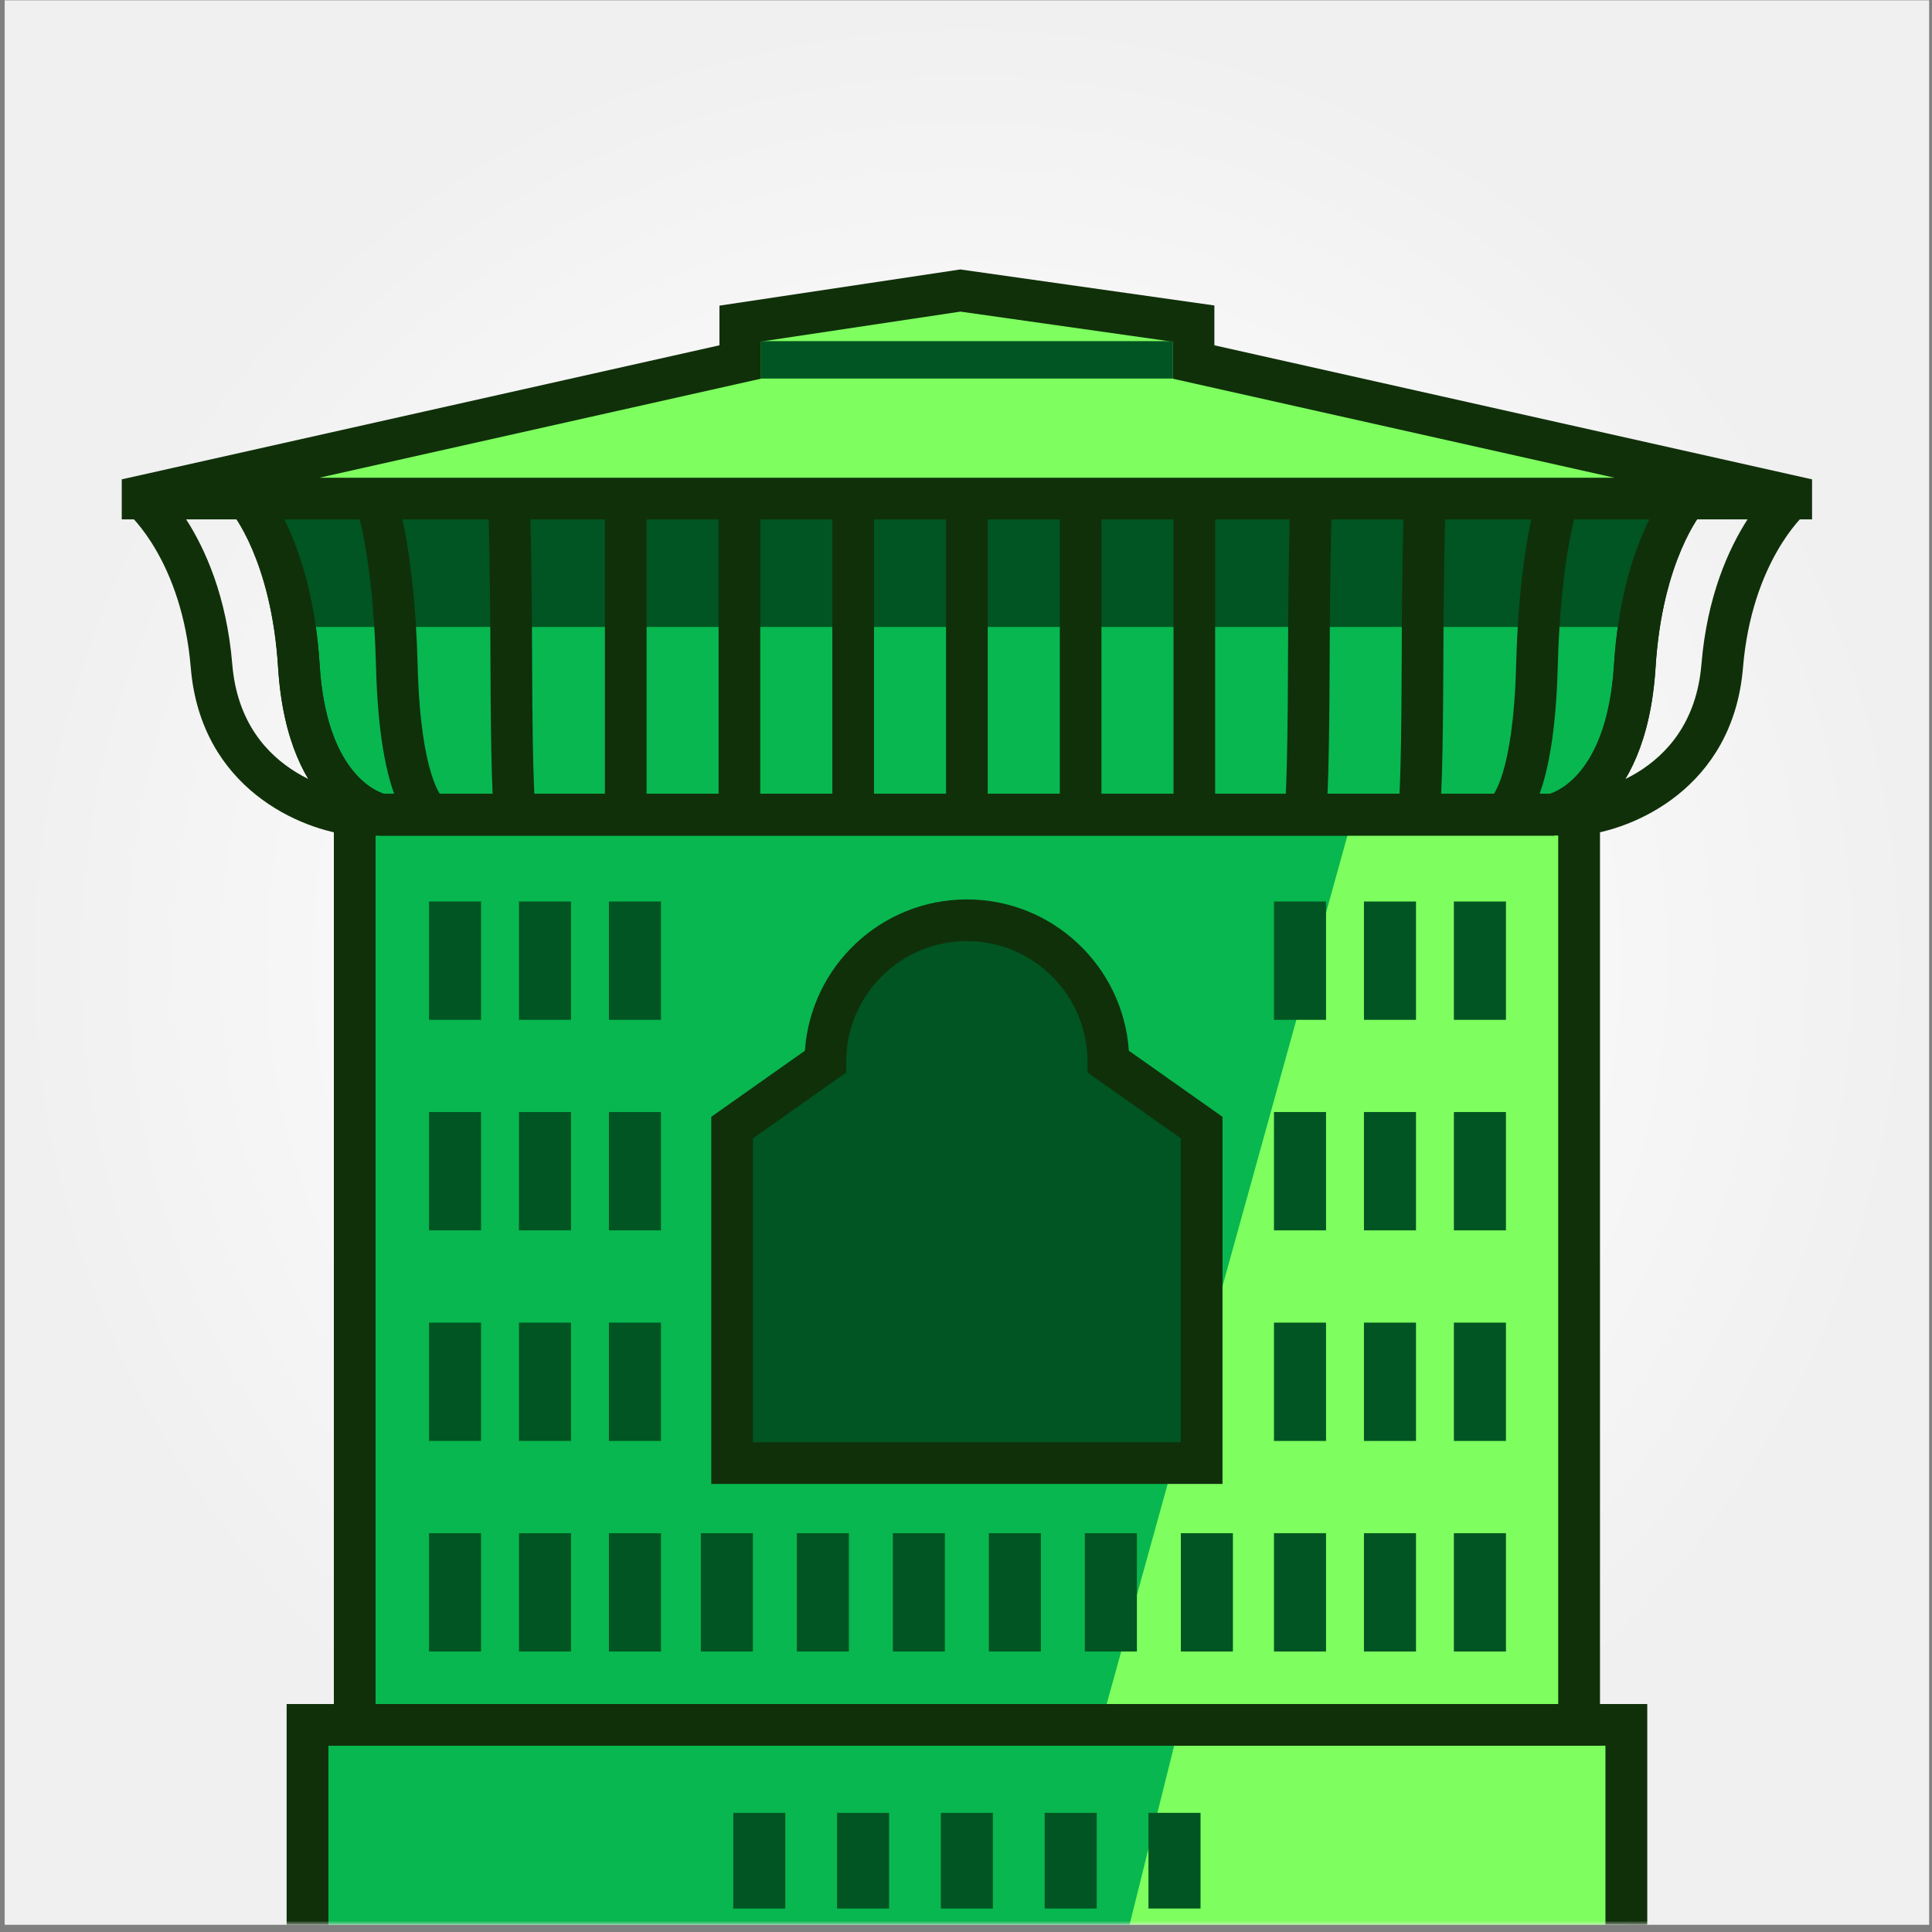 <svg width="257" height="257" viewBox="0 0 257 257" fill="none" xmlns="http://www.w3.org/2000/svg">
<rect x="0" y="0" width="257" height="257" fill="#808080" stroke="none"/>
<g clip-path="url(#clip0_255_6967)">
<rect width="256" height="256" transform="translate(0.62 0.04)" fill="url(#paint0_radial_255_6967)"/>
<mask id="mask0_255_6967" style="mask-type:luminance" maskUnits="userSpaceOnUse" x="0" y="0" width="257" height="257">
<path d="M256.62 0.04H0.62V256.04H256.62V0.04Z" fill="white"/>
</mask>
<g mask="url(#mask0_255_6967)">
<path d="M210.049 108.376H47.191V229.441H210.049V108.376Z" fill="#08B74F"/>
<path d="M212.819 232.218H44.421V105.606H212.819V232.218ZM49.962 226.678H207.279V111.146H49.962V226.678Z" fill="#10300A"/>
<path d="M210.049 229.448H146.442L180.008 108.376H210.049V229.448Z" fill="#7EFF5F"/>
<path d="M216.33 229.448H40.904V266.012H216.33V229.448Z" fill="#08B74F"/>
<path d="M219.1 268.782H38.134V226.678H219.1V268.782ZM43.674 263.242H213.56V232.218H43.674V263.242Z" fill="#10300A"/>
<path d="M216.33 229.448H156.878L147.771 266.012H216.33V229.448Z" fill="#7EFF5F"/>
<path d="M210.319 111.132L209.765 105.62C210.381 105.558 225.049 103.806 226.33 88.356C227.085 79.27 229.965 72.968 232.465 69.083H24.761C27.261 72.968 30.142 79.27 30.897 88.356C32.178 103.806 46.852 105.551 47.475 105.62L46.914 111.132C40.052 110.447 26.714 104.9 25.377 88.82C24.207 74.713 17.233 68.481 17.157 68.418L18.965 63.55H238.269L240.062 68.432C240.007 68.481 233.033 74.713 231.856 88.82C230.519 104.9 217.182 110.447 210.319 111.132Z" fill="#10300A"/>
<path d="M224.349 66.32C224.349 66.32 218.442 73.003 217.473 88.591C216.351 106.624 206.455 108.383 206.455 108.383H50.772C50.772 108.383 40.883 106.624 39.754 88.591C38.785 73.003 32.877 66.32 32.877 66.32" fill="#08B74F"/>
<path d="M206.704 111.146H50.529L50.287 111.105C49.795 111.015 38.237 108.736 36.991 88.764C36.104 74.519 30.855 68.218 30.807 68.155L34.955 64.485C35.218 64.79 41.499 72.068 42.517 88.418C43.397 102.587 49.871 105.232 51.111 105.606H206.129C207.258 105.267 213.816 102.691 214.703 88.418C215.721 72.068 222.002 64.79 222.265 64.485L226.413 68.155L224.335 66.32L226.427 68.141C226.371 68.204 221.115 74.492 220.229 88.764C218.982 108.743 207.424 111.022 206.933 111.105L206.69 111.146H206.704Z" fill="#10300A"/>
<path d="M224.349 66.32C224.349 66.32 218.442 69.035 217.473 75.364C216.351 82.684 218.228 83.397 218.228 83.397H39.692C39.692 83.397 40.883 82.684 39.754 75.364C38.785 69.035 32.877 66.32 32.877 66.32" fill="#005522"/>
<path d="M63.992 119.92H57.067V135.661H63.992V119.92Z" fill="#005522"/>
<path d="M75.958 119.92H69.033V135.661H75.958V119.92Z" fill="#005522"/>
<path d="M87.925 119.92H81V135.661H87.925V119.92Z" fill="#005522"/>
<path d="M63.992 147.925H57.067V163.666H63.992V147.925Z" fill="#005522"/>
<path d="M75.958 147.925H69.033V163.666H75.958V147.925Z" fill="#005522"/>
<path d="M87.925 147.925H81V163.666H87.925V147.925Z" fill="#005522"/>
<path d="M63.992 175.938H57.067V191.678H63.992V175.938Z" fill="#005522"/>
<path d="M75.958 175.938H69.033V191.678H75.958V175.938Z" fill="#005522"/>
<path d="M87.925 175.938H81V191.678H87.925V175.938Z" fill="#005522"/>
<path d="M63.992 203.949H57.067V219.69H63.992V203.949Z" fill="#005522"/>
<path d="M75.958 203.949H69.033V219.69H75.958V203.949Z" fill="#005522"/>
<path d="M87.925 203.949H81V219.69H87.925V203.949Z" fill="#005522"/>
<path d="M176.393 119.92H169.468V135.661H176.393V119.92Z" fill="#005522"/>
<path d="M188.36 119.92H181.435V135.661H188.36V119.92Z" fill="#005522"/>
<path d="M200.326 119.92H193.401V135.661H200.326V119.92Z" fill="#005522"/>
<path d="M176.393 147.925H169.468V163.666H176.393V147.925Z" fill="#005522"/>
<path d="M188.36 147.925H181.435V163.666H188.36V147.925Z" fill="#005522"/>
<path d="M200.326 147.925H193.401V163.666H200.326V147.925Z" fill="#005522"/>
<path d="M176.393 175.938H169.468V191.678H176.393V175.938Z" fill="#005522"/>
<path d="M188.36 175.938H181.435V191.678H188.36V175.938Z" fill="#005522"/>
<path d="M200.326 175.938H193.401V191.678H200.326V175.938Z" fill="#005522"/>
<path d="M176.393 203.949H169.468V219.69H176.393V203.949Z" fill="#005522"/>
<path d="M188.36 203.949H181.435V219.69H188.36V203.949Z" fill="#005522"/>
<path d="M200.326 203.949H193.401V219.69H200.326V203.949Z" fill="#005522"/>
<path d="M100.155 203.949H93.23V219.69H100.155V203.949Z" fill="#005522"/>
<path d="M112.925 203.949H106V219.69H112.925V203.949Z" fill="#005522"/>
<path d="M125.695 203.949H118.77V219.69H125.695V203.949Z" fill="#005522"/>
<path d="M138.464 203.949H131.539V219.69H138.464V203.949Z" fill="#005522"/>
<path d="M151.234 203.949H144.309V219.69H151.234V203.949Z" fill="#005522"/>
<path d="M164.004 203.949H157.079V219.69H164.004V203.949Z" fill="#005522"/>
<path d="M104.462 241.151H97.537V253.879H104.462V241.151Z" fill="#005522"/>
<path d="M118.271 241.151H111.346V253.879H118.271V241.151Z" fill="#005522"/>
<path d="M132.079 241.151H125.154V253.879H132.079V241.151Z" fill="#005522"/>
<path d="M145.888 241.151H138.963V253.879H145.888V241.151Z" fill="#005522"/>
<path d="M159.697 241.151H152.771V253.879H159.697V241.151Z" fill="#005522"/>
<path d="M159.849 149.996V194.628H97.385V149.996L109.795 141.236C109.795 130.841 118.222 122.413 128.617 122.413C139.011 122.413 147.439 130.841 147.439 141.236L159.849 149.996Z" fill="#005522"/>
<path d="M162.619 197.398H94.615V148.563L107.073 139.768C107.835 128.542 117.204 119.643 128.617 119.643C140.03 119.643 149.399 128.542 150.161 139.768L162.619 148.563V197.398ZM100.155 191.858H157.079V151.43L144.669 142.669V141.236C144.669 132.385 137.467 125.183 128.617 125.183C119.767 125.183 112.565 132.385 112.565 141.236V142.669L100.155 151.43V191.858Z" fill="#10300A"/>
<path d="M56.263 110.925C54.539 110.184 50.481 106.541 50.017 88.66C49.629 73.695 47.358 67.331 47.337 67.269L52.538 65.365C52.642 65.655 55.148 72.657 55.557 88.515C55.938 103.3 58.826 106.036 58.853 106.063C58.853 106.063 58.729 105.952 58.445 105.835L56.263 110.932V110.925Z" fill="#10300A"/>
<path d="M200.97 110.925L198.789 105.835C198.505 105.952 198.38 106.063 198.38 106.063C198.408 106.036 201.296 103.307 201.677 88.515C202.085 72.65 204.592 65.655 204.696 65.365L209.897 67.269C209.876 67.324 207.598 73.862 207.217 88.66C206.753 106.541 202.695 110.184 200.97 110.925Z" fill="#10300A"/>
<path d="M65.834 109.062C65.495 107.732 65.28 100.274 65.245 88.591C65.204 73.252 64.934 66.493 64.934 66.424L70.467 66.202C70.481 66.479 70.737 73.114 70.785 88.577C70.834 105.115 71.222 107.753 71.235 107.857C71.215 107.725 71.201 107.684 71.201 107.684L65.834 109.062Z" fill="#10300A"/>
<path d="M191.406 109.069L186.04 107.691C186.04 107.691 186.019 107.732 186.005 107.864C186.019 107.76 186.413 105.115 186.455 88.584C186.497 73.121 186.76 66.486 186.774 66.209L192.307 66.431C192.307 66.5 192.037 73.259 191.995 88.598C191.96 100.281 191.746 107.739 191.406 109.069Z" fill="#10300A"/>
<path d="M176.282 109.062L170.916 107.684C170.916 107.684 170.902 107.725 170.881 107.857C170.895 107.753 171.283 105.115 171.331 88.577C171.373 73.114 171.636 66.479 171.65 66.202L177.183 66.424C177.183 66.493 176.913 73.252 176.871 88.591C176.836 100.274 176.622 107.732 176.282 109.062Z" fill="#10300A"/>
<path d="M86.007 66.32H80.467V108.376H86.007V66.32Z" fill="#10300A"/>
<path d="M116.262 66.32H110.722V108.376H116.262V66.32Z" fill="#10300A"/>
<path d="M101.131 66.32H95.591V108.376H101.131V66.32Z" fill="#10300A"/>
<path d="M131.387 66.32H125.847V108.376H131.387V66.32Z" fill="#10300A"/>
<path d="M146.518 66.32H140.978V108.376H146.518V66.32Z" fill="#10300A"/>
<path d="M161.643 66.32H156.103V108.376H161.643V66.32Z" fill="#10300A"/>
<path d="M18.965 65.981L98.472 48.149V43.045L127.751 38.648L158.769 43.045V48.149L238.269 65.981V66.32H18.965V65.981Z" fill="#7EFF5F"/>
<path d="M241.039 69.09H16.195V63.765L95.702 45.933V40.656L127.744 35.843L161.539 40.635V45.933L241.046 63.765V69.09H241.039ZM42.476 63.55H214.758L155.992 50.372V45.455L127.758 41.452L101.235 45.434V50.372L42.469 63.55H42.476Z" fill="#10300A"/>
<path d="M156.005 45.379H101.235V50.358H156.005V45.379Z" fill="#005522"/>
<path d="M206.704 111.146H50.529L50.287 111.105C49.795 111.015 38.237 108.736 36.991 88.764C36.104 74.519 30.855 68.218 30.807 68.155L34.955 64.485C35.218 64.79 41.499 72.068 42.517 88.418C43.397 102.587 49.871 105.232 51.111 105.606H206.129C207.258 105.267 213.816 102.691 214.703 88.418C215.721 72.068 222.002 64.79 222.265 64.485L226.413 68.155L224.335 66.32L226.427 68.141C226.371 68.204 221.115 74.492 220.229 88.764C218.982 108.743 207.424 111.022 206.933 111.105L206.69 111.146H206.704Z" fill="#10300A"/>
<path d="M219.1 268.782H38.134V226.678H219.1V268.782ZM43.674 263.242H213.56V232.218H43.674V263.242Z" fill="#10300A"/>
<path d="M212.819 232.218H44.421V105.606H212.819V232.218ZM49.962 226.678H207.279V111.146H49.962V226.678Z" fill="#10300A"/>
</g>
</g>
<defs>
<radialGradient id="paint0_radial_255_6967" cx="0" cy="0" r="1" gradientUnits="userSpaceOnUse" gradientTransform="translate(128 128) rotate(90) scale(128 128)">
<stop offset="0.515" stop-color="#FAFAFA"/>
<stop offset="1" stop-color="#F0F0F0"/>
</radialGradient>
<clipPath id="clip0_255_6967">
<rect width="256" height="256" fill="white" transform="translate(0.62 0.04)"/>
</clipPath>
</defs>
</svg>
